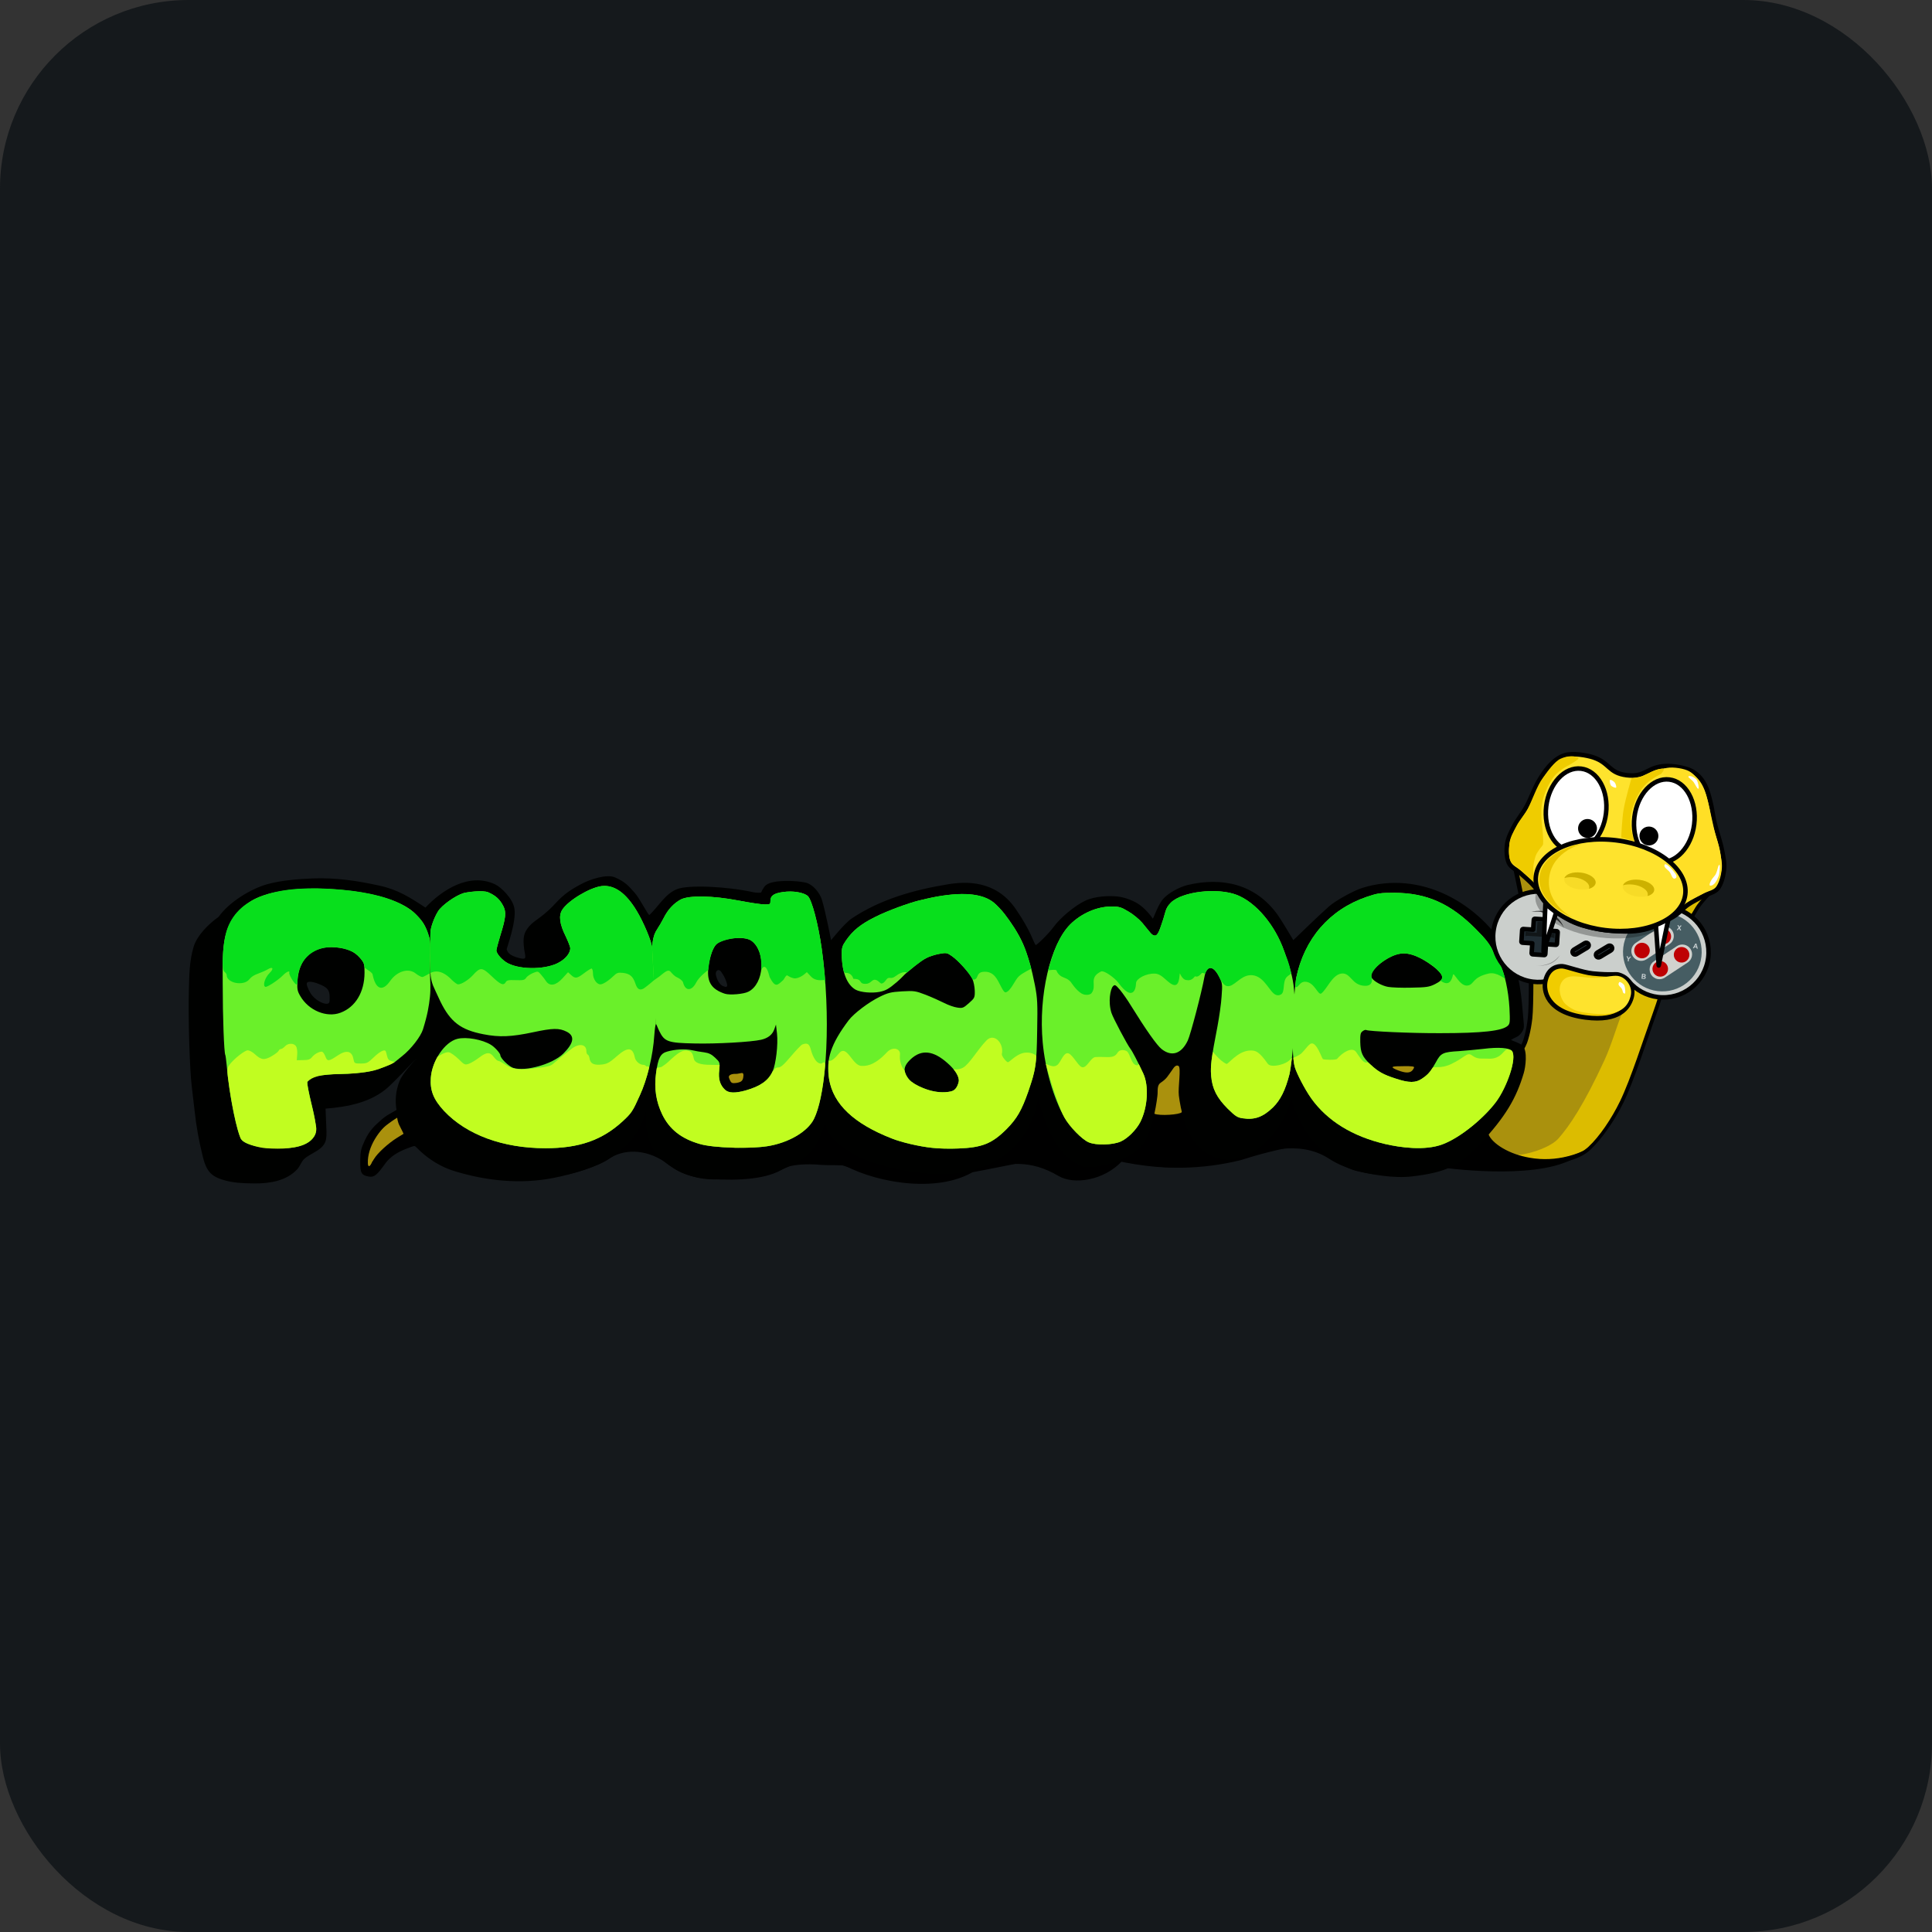 <svg width="256" height="256" viewBox="0 0 256 256" fill="none" xmlns="http://www.w3.org/2000/svg" id="pygame">
<rect x="0" y="0" width="256" height="256" fill="#333333" stroke="none"/>
<style>
#pygame {
    rect {fill: #15191C}

    @media (prefers-color-scheme: light) {
        rect {fill: #F4F2ED}
    }
}
</style>
<rect width="256" height="256" rx="25" fill="#15191C"/>
<path fill-rule="evenodd" clip-rule="evenodd" d="M202.047 138.124C202.137 137.896 202.536 136.762 202.746 134.891C202.925 133.286 202.928 126.949 202.746 125.307C202.463 122.756 200.75 114.783 200.75 114.783L226.741 118.016C226.741 118.016 225.314 119.477 224.841 120.277C224.141 121.46 222.914 123.39 222.205 125.074C221.242 127.363 220.299 131.228 219.22 134.196C217.965 137.652 216.283 143.005 214.829 145.999C213.728 148.267 211.957 150.812 210.492 152.163C209.289 153.272 207.438 153.681 205.874 153.926C204.31 154.171 201.089 153.959 192.068 150.984C189.116 150.01 173.703 151.117 170.205 151.863C166.87 152.574 164.506 153.389 164.362 153.425C153.399 156.13 145.409 152.529 143.455 152.48C140.256 152.399 127.737 155.652 122.724 155.889C116.304 156.191 116.731 155.721 107.676 152.758C102.754 151.148 101.582 149.698 96.431 149.288C88.994 148.695 79.737 152.336 76.437 153.092C71.997 154.109 64.559 154.342 61.121 152.48C58.607 151.118 57.501 149.055 53.801 150.552C52.238 151.184 50.197 153.096 49.573 154.112C48.995 155.744 48.485 155.717 48.442 154.112C48.384 151.942 49.874 149.493 52.091 147.877C52.988 147.204 55.578 146.322 58.597 147.074C60.931 147.655 66.603 147.623 71.221 147.074C75.15 146.608 81.742 144.541 85.715 142.178C91.43 138.779 97.952 139.524 99.648 139.648C102.429 139.851 113.758 144.005 119.616 144.232C125.732 144.469 135.427 140.937 138.861 140.517C146.227 139.615 157.094 141.28 164.045 139.637C170.371 138.141 180.806 138.009 186.701 137.936C193.926 137.846 200.038 143.207 202.047 138.124Z" fill="#AA910D" stroke="black" stroke-width="0.6" stroke-miterlimit="1.5" stroke-linecap="round" stroke-linejoin="round"/>
<path fill-rule="evenodd" clip-rule="evenodd" d="M219.763 121.365L226.563 117.963C226.563 117.963 225.135 119.425 224.662 120.224C223.963 121.408 222.736 123.337 222.027 125.022C221.064 127.311 220.121 131.175 219.042 134.143C217.786 137.6 216.105 142.952 214.65 145.947C213.548 148.214 211.939 150.609 210.473 151.961C209.271 153.07 207.87 153.226 206.472 153.53C204.346 153.994 201.131 153.047 201.131 153.047C203.262 152.826 205.645 151.828 206.492 150.867C207.956 149.207 209.872 146.394 212.605 140.467C213.522 138.476 214.237 135.942 214.89 134.362C216.123 131.376 216.814 127.314 217.837 124.945C218.4 123.642 219.763 121.365 219.763 121.365Z" fill="#DCBC00"/>
<path fill-rule="evenodd" clip-rule="evenodd" d="M195.773 149.567C196.115 149.261 197.448 149.272 197.448 149.272C197.448 149.272 197.382 149.333 197.353 149.366C195.9 151.025 202.675 155.704 209.849 152.486C206.307 156.279 194.609 155.155 191.32 154.74C191.289 154.757 191.272 154.766 191.272 154.766C191.272 154.766 183.304 155.731 182.418 155.639C181.133 155.506 178.336 154.984 176.093 153.527C172.035 150.89 167.038 152.769 165.209 153.338C164.796 153.467 164.774 153.509 164.445 153.585C161.24 154.323 156.066 155.159 151.752 154.357C150.899 154.198 149.211 154.013 148.648 153.888C146.242 156.432 142.301 157.023 140.258 155.821C136.351 153.519 133.642 154.256 130.151 154.675L130.183 154.656C129.873 154.763 129.594 154.86 129.581 154.869C124.791 158.266 116.35 156.785 112.04 154.487C111.773 154.345 109.581 154.425 108.853 154.357C106.848 154.169 104.672 154.306 103.794 154.869C101.702 156.211 98.077 156.481 94.061 156.223C90.228 155.976 88.791 154.438 88.195 154.03C85.431 152.134 82.501 152.277 80.638 153.585C79.18 154.609 75.669 155.579 75.019 155.639C71.642 155.951 66.891 156.467 63.253 155.639C58.431 154.541 55.111 151.953 55.092 151.937C54.92 151.787 54.739 151.878 54.063 152.128C52.665 152.634 51.686 153.299 51.074 154.138C49.938 155.729 49.588 156.008 48.889 155.903C47.875 155.729 47.718 155.449 47.735 153.806C47.753 152.547 47.823 152.215 48.364 151.061C48.959 149.768 49.805 149.034 50.078 148.789C50.127 148.745 50.208 148.668 50.252 148.631C50.334 148.565 50.724 148.159 51.301 147.792L52.624 147.024C52.624 147.024 54.212 146.111 55.092 146.086C60.589 145.929 61.195 152.324 85.602 146.086C93.275 144.125 101.573 147.41 109.337 147.151C117.929 146.865 131.875 145.231 137.586 145.191C139.671 145.176 146.823 144.872 152.955 147.574C153.671 147.89 156.346 147.699 156.583 147.374C160.005 142.684 166.19 144.893 171.076 145.098C176.035 145.307 180.707 146.463 186.341 148.624C187.38 149.022 194.963 148.837 195.773 149.567ZM48.679 153.631C48.635 151.988 49.763 150.135 51.441 148.911C52.12 148.402 52.624 148.105 52.624 148.105C52.624 148.105 52.675 148.402 52.7 148.492C52.825 148.949 52.857 148.999 53.05 149.366C53.242 149.715 53.474 150.234 53.474 150.234C53.474 150.234 53.032 150.502 52.56 150.799C51.529 151.446 49.965 152.803 49.536 153.631C48.932 154.794 48.712 154.846 48.679 153.631Z" fill="black"/>
<path fill-rule="evenodd" clip-rule="evenodd" d="M81.223 153.186C79.187 154.672 75.814 155.59 73.347 156.081C68.968 156.952 64.406 156.472 60.167 155.164C55.411 153.696 50.866 148.372 52.961 143.203C53.302 142.363 54.504 140.98 55.205 140.216C55.522 139.88 55.721 139.666 55.721 139.666C55.721 139.666 55.511 139.882 55.205 140.216C54.283 141.194 52.37 143.205 51.478 144.018C49.217 146.08 46.079 146.67 43.138 146.9L43.225 149.033C43.251 149.662 43.305 150.299 43.207 150.92C42.974 152.389 41.203 152.733 40.305 153.573C39.908 153.944 39.761 154.524 39.393 154.924C37.963 156.479 35.735 156.825 33.733 156.812C31.88 156.795 30.953 156.707 29.94 156.445C29.216 156.254 28.424 155.992 27.882 155.433C27.341 154.875 27.058 154.026 26.881 153.298C26.345 151.105 26.022 149.373 25.779 147.128C25.674 146.166 25.5 144.75 25.412 143.981C25.132 141.831 24.923 134.716 25.027 131.22C25.083 129.244 25.075 127.416 25.648 125.478C26.076 124.028 27.548 122.484 28.962 121.493C30.334 119.547 33.194 117.792 35.392 117.167C37.2 116.653 39.641 116.459 41.492 116.394C44.447 116.29 47.202 116.673 50.311 117.358C52.723 117.889 54.313 118.906 56.371 120.26C58.547 117.944 62.181 115.553 65.623 117.188C66.392 117.555 67.979 119.072 68.171 120.434C68.424 122.228 67.104 125.696 67.139 125.801C67.261 126.116 67.368 126.596 68.837 126.959C70.023 127.251 69.516 126.711 69.403 125.304C69.307 124.099 69.48 123.623 69.873 123.057C70.534 122.104 71.214 121.955 72.669 120.634C74.031 119.398 74.314 118.511 77.282 117.007C78.088 116.599 80.34 115.75 81.515 116.269C82.942 116.898 83.359 117.489 84.069 118.264C84.826 119.093 85.909 121.382 86.061 121.237C87.285 120.07 88.17 118.391 89.759 117.795C91.28 117.235 96.227 117.445 99.776 118.214C100.471 118.365 100.86 118.258 100.86 118.258C100.86 118.258 101.134 117.56 101.507 117.27C102.444 116.542 105.475 116.658 106.786 116.956C107.695 117.183 108.614 118.261 108.919 119.263C109.376 120.771 110.125 124.577 110.125 124.577C110.125 124.577 111.908 122.337 112.869 121.693C116.672 119.147 121.165 117.896 125.634 117.169C127.94 116.794 131.925 116.58 134.581 120.434C136.676 123.476 136.95 124.936 137.232 125.218C137.315 125.301 138.903 123.794 139.633 122.794C140.492 121.617 142.386 120.018 143.793 119.351C145.094 118.734 146.992 118.669 148.076 118.791C148.928 118.882 149.936 119.246 150.673 119.674C151.631 120.231 152.589 121.44 152.716 121.693C152.823 121.908 153.26 120.238 154.002 119.263C154.726 118.313 156.387 117.501 157.357 117.27C161.924 116.185 166.369 117.124 169.306 121.237C169.856 122.006 171.371 124.577 171.371 124.577C171.371 124.577 174.769 121.271 176.138 120.07C176.996 119.317 179.409 117.997 180.509 117.654C188.226 115.245 196.093 119.627 199.963 126.434C201.461 129.069 201.596 132.217 201.867 135.144C201.959 136.147 202.035 136.436 201.281 137.199C201.102 137.381 200.13 137.745 200.255 137.819C200.43 137.923 201.48 138.253 201.769 138.564C202.434 139.283 202.141 141.391 201.906 142.187C200.929 145.49 199.526 147.945 196.061 151.651C193.3 154.604 191.357 155.363 187.163 155.874C184.681 156.176 181.796 155.631 179.774 155.164C178.026 154.76 176.059 153.141 174.73 151.938C172.343 149.775 171.131 145.923 171.075 145.511C170.122 150.081 164.477 156.336 159.384 152.437C157.076 150.67 156.425 146.859 156.203 145.168C156.069 144.144 156.54 141.441 156.151 141.235C155.763 141.024 155.478 141.561 155.318 141.781C154.741 142.57 154.624 142.916 153.79 143.472C153.314 143.782 153.415 144.461 153.388 144.923C153.359 145.43 152.854 149.643 151.418 151.65C149.925 153.737 145.012 155.085 143.393 154.521C138.946 152.971 137.569 145.337 137.569 145.337C137.569 145.337 136.947 153.959 127.04 155.433C122.62 156.091 115.84 154.435 113.571 153.186C109.77 151.095 109.495 149.707 109.337 148.633C108.31 152.693 106.53 153.746 103.671 154.945C102.01 155.641 97.111 156.279 94.654 156.279C92.662 156.279 90.809 155.764 88.928 154.569C86.665 153.132 85.454 151.247 85.561 147.165C84.786 150.348 83.258 151.7 81.223 153.186ZM96.769 143.229C96.698 143.097 96.645 142.956 96.593 142.815C96.461 142.452 96.98 142.317 97.231 142.298C97.374 142.288 97.518 142.301 97.661 142.288C97.814 142.273 98.272 142.164 98.352 142.176C98.477 142.194 98.512 142.352 98.513 142.452C98.515 142.637 98.474 142.899 98.392 143.067C98.245 143.368 97.887 143.439 97.591 143.492C97.066 143.562 96.927 143.527 96.769 143.229ZM185.258 141.831C185.075 141.762 184.456 141.522 184.528 141.399C184.612 141.259 185.437 141.287 185.69 141.28C186.191 141.268 187.222 141.243 187.356 141.376C187.431 141.452 187.231 141.73 187.163 141.814C186.832 142.198 186.272 142.216 185.258 141.831ZM43.68 132.129C43.68 131.185 43.4 130.835 42.246 130.381C42.035 130.295 41.818 130.22 41.597 130.164C41.431 130.122 41.259 130.095 41.088 130.088C40.99 130.084 40.888 130.097 40.796 130.133C40.529 130.238 40.686 130.606 40.743 130.769C40.943 131.336 41.258 131.877 41.722 132.269C42.281 132.758 42.928 133.038 43.348 133.003C43.645 132.968 43.697 132.846 43.68 132.129ZM96.359 130.614C96.359 130.452 96.29 130.181 96.23 130.032C95.975 129.392 95.933 129.326 95.55 128.755C95.451 128.606 95.242 128.472 95.063 128.578C94.852 128.702 94.808 128.981 94.861 129.201C94.986 129.725 95.213 130.263 95.661 130.593C95.73 130.644 96.044 130.759 96.128 130.768C96.22 130.778 96.359 130.727 96.359 130.614Z" fill="#000100"/>
<path d="M183.527 151.585C179.209 150.572 175.888 148.526 173.755 145.554C172.829 144.243 171.77 142.082 171.588 141.481C170.915 139.264 171.518 130.731 171.745 129.612C172.829 124.385 176.15 120.539 181.08 118.844C182.531 118.354 182.863 118.302 184.768 118.302C189.034 118.319 192.198 119.718 195.572 123.126C196.9 124.455 197.407 125.119 197.827 126.028C198.124 126.675 198.543 127.479 198.753 127.811C199.33 128.755 199.889 131.307 200.012 133.58C200.099 135.328 200.082 135.643 199.82 135.888C199.12 136.604 196.428 136.901 190.799 136.901C187.041 136.919 181.325 136.657 181.028 136.482C180.958 136.429 180.73 136.499 180.556 136.639C180.276 136.831 180.223 137.076 180.241 138.073C180.276 139.489 180.521 140.03 181.569 141.027C182.583 141.988 183.283 142.39 184.926 142.915C186.709 143.509 187.583 143.509 188.439 142.915C189.279 142.355 189.593 141.953 190.275 140.73C190.904 139.541 191.201 139.401 193.334 139.279C194.208 139.209 195.642 139.087 196.533 138.982C198.596 138.719 200.029 138.842 200.344 139.261C201.043 140.223 199.646 144.105 198.246 145.991C196.717 148.051 193.62 150.688 191.166 151.62C188.786 152.525 185.503 152.04 183.527 151.585ZM190.153 130.398C191.376 129.777 191.394 129.384 190.328 128.387C189.873 127.985 188.964 127.356 188.3 127.006C186.639 126.132 185.433 126.115 183.982 126.936C182.356 127.845 181.377 129.052 181.797 129.628C182.129 130.083 183.143 130.625 183.912 130.765C184.367 130.852 185.765 130.905 187.006 130.87C189.016 130.835 189.384 130.782 190.153 130.398Z" fill="#6AF02A"/>
<path d="M183.527 151.585C179.21 150.572 175.888 148.526 173.755 145.554C172.829 144.243 171.858 142.305 171.588 141.448C171.451 141.012 171.389 140.479 171.369 140.164C171.369 140.164 172.101 139.896 172.474 139.547C172.88 139.167 173.409 138.355 173.742 138.269C174.48 138.077 175.147 140.249 175.298 140.34C175.448 140.431 177.012 140.484 177.167 140.305C177.934 139.416 179.162 138.675 179.687 139.391C180.003 139.822 180.405 140.576 180.863 140.765C181.029 140.833 181.242 140.753 181.242 140.753C181.242 140.753 181.664 141.116 181.694 141.144C182.643 142.022 183.351 142.412 184.926 142.915C186.709 143.509 187.583 143.509 188.439 142.915C189.077 142.49 189.411 142.156 189.834 141.484C189.968 141.271 190.908 141.638 192.242 141.012C194.186 140.1 194.372 139.358 195.039 139.84C195.821 140.407 196.15 140.224 197.24 140.279C199.082 140.373 199.244 138.862 199.877 139.061C200.087 139.127 200.265 139.156 200.344 139.261C201.043 140.223 199.646 144.105 198.246 145.992C196.717 148.051 193.62 150.688 191.166 151.62C188.786 152.525 185.503 152.04 183.527 151.585Z" fill="#C1FD20"/>
<path d="M199.418 129.626C199.463 129.803 198.365 128.747 197.267 128.996C195.044 129.499 195.377 130.437 194.487 130.586C193.416 130.766 192.632 128.691 192.523 129.177C192.352 129.937 191.994 130.743 190.884 129.949C190.822 129.904 191.238 129.77 191.04 129.251C190.676 128.297 187.511 126.092 185.704 126.344C183.707 126.624 181.436 128.604 181.738 129.522C181.871 129.927 181.821 130.664 180.842 130.625C179.089 130.578 178.98 128.804 177.718 129.005C176.532 129.194 175.869 130.988 175.106 131.619C174.637 132.006 174.22 130.101 172.927 130.085C172.392 130.079 172.173 130.504 171.936 130.725C171.804 130.848 171.64 130.822 171.644 130.749C171.675 130.194 171.709 129.79 171.745 129.612C172.829 124.385 176.15 120.539 181.08 118.844C182.531 118.354 182.863 118.302 184.769 118.302C189.034 118.319 192.198 119.718 195.572 123.126C196.9 124.455 197.407 125.119 197.827 126.028C198.124 126.675 198.544 127.479 198.753 127.811C198.988 128.194 199.218 128.841 199.418 129.626Z" fill="#08DF1C"/>
<path d="M171.396 130.503C171.616 132.238 171.593 133.613 171.48 136.418C171.365 139.29 170.977 141.896 170.871 142.303C170.329 144.436 169.665 145.764 168.668 146.743C167.34 148.019 166.239 148.421 164.648 148.177C163.949 148.072 163.686 147.897 162.673 146.901C161.239 145.467 160.627 144.261 160.487 142.583C160.365 141.324 160.505 140.188 161.326 135.975C161.554 134.734 161.816 132.968 161.868 132.024C161.991 130.416 161.973 130.276 161.536 129.42C160.75 127.864 159.876 127.864 159.596 129.437C159.229 131.482 157.76 137.076 157.393 137.863C156.554 139.646 155.261 140.065 153.932 139.017C153.268 138.492 151.852 136.464 149.842 133.23C149.404 132.496 148.74 131.57 148.391 131.15C147.814 130.486 147.726 130.433 147.482 130.678C147.132 131.028 146.804 132.728 147.272 134.209C147.482 134.874 149.387 138.475 149.807 138.999C150.034 139.279 150.803 140.765 151.485 142.233C152.254 143.876 152.079 146.726 151.1 148.666C150.576 149.697 149.422 150.851 148.513 151.253C147.464 151.725 145.227 151.795 144.248 151.358C143.356 150.974 141.713 149.278 141.049 148.089C139.598 145.502 138.479 141.621 138.164 138.125C137.587 131.919 139.178 125.137 141.8 122.497C143.251 121.046 145.349 120.12 147.237 120.12C148.286 120.12 148.548 120.19 149.527 120.784C150.139 121.134 150.96 121.815 151.362 122.287C152.429 123.563 152.617 123.966 153.041 123.966C153.464 123.966 153.723 123.007 154.095 121.914C154.436 120.914 154.382 120.369 155.138 119.613C156.624 118.127 161.309 117.585 163.879 118.581C166.431 119.578 168.931 122.55 170.154 126.011C170.609 127.287 171.199 128.962 171.396 130.503Z" fill="#6AF02A"/>
<path d="M160.688 139.458C160.727 139.214 161.434 140.465 162.504 140.971C162.733 141.079 163.997 139.202 165.725 139.196C166.359 139.194 166.82 139.292 167.987 140.955C168.213 141.277 168.992 141.337 170.034 140.965C170.879 140.664 171.194 140.096 171.185 140.176C171.056 141.295 170.926 142.093 170.871 142.303C170.329 144.436 169.665 145.764 168.668 146.743C167.34 148.019 166.239 148.421 164.648 148.177C163.949 148.072 163.686 147.897 162.673 146.901C161.239 145.467 160.627 144.261 160.487 142.583C160.409 141.774 160.438 141.015 160.688 139.458Z" fill="#C1FD20"/>
<path d="M141.049 148.089C139.988 146.198 138.579 140.967 138.579 140.967C139.305 141.284 139.701 141.424 140.11 141.106C140.584 140.737 140.951 139.305 141.619 139.592C142.155 139.824 142.832 141.155 143.29 141.372C143.984 141.701 144.482 140.11 145.161 140.064C146.629 139.965 147.542 140.362 148.067 139.509C148.453 138.882 149.224 139.221 149.325 139.305C149.789 139.691 149.88 141.001 150.576 141.148C150.83 141.202 150.882 140.976 150.882 140.976C150.882 140.976 151.286 141.805 151.485 142.233C152.254 143.876 152.079 146.726 151.1 148.666C150.576 149.697 149.422 150.851 148.513 151.253C147.464 151.725 145.226 151.795 144.248 151.358C143.356 150.974 141.713 149.278 141.049 148.089Z" fill="#C1FD20"/>
<path d="M171.098 128.98C171.109 129.029 170.637 129.297 170.481 129.48C169.904 130.153 170.31 131.441 169.734 131.771C169.229 132.06 168.825 131.688 168.745 131.617C168.003 130.957 167.265 129.118 165.642 129.216C164.291 129.297 163.48 130.845 162.577 130.661C162.021 130.548 161.615 129.574 161.536 129.42C161.089 128.535 160.696 128.225 160.301 128.279C160.176 128.296 159.88 128.467 159.699 129.012C159.682 129.111 159.374 128.777 159.2 128.98C158.595 129.689 158.415 129.261 158.305 129.403C157.905 129.919 157.532 129.928 157.123 129.849C156.649 129.757 156.332 128.955 156.332 128.955C156.245 129.767 156.197 131.123 155.006 130.244C154.321 129.738 153.821 129.036 153.028 129.007C151.835 128.965 150.553 129.688 150.534 130.252C150.488 131.567 149.905 131.572 149.794 131.568C149.133 131.544 148.372 130.453 148.115 130.122C147.802 129.72 146.341 128.497 145.864 128.739C144.193 129.588 145.404 130.566 144.645 131.584C144.445 131.851 143.783 131.934 143.285 131.627C142.535 131.166 141.915 130.145 141.872 130.1C141.416 129.617 141.076 129.615 140.669 129.394C140.38 129.237 140.094 128.933 140.01 128.624C139.944 128.382 138.876 128.586 138.876 128.586C138.876 128.586 139.549 126.282 139.985 125.312C140.507 124.149 141.119 123.183 141.8 122.497C143.251 121.046 145.349 120.12 147.237 120.12C148.286 120.12 148.548 120.19 149.527 120.784C150.139 121.134 150.96 121.815 151.362 122.287C152.429 123.563 152.608 123.966 153.041 123.966C153.473 123.966 153.723 123.009 154.105 121.886C154.445 120.89 154.402 120.349 155.138 119.613C156.624 118.127 161.309 117.585 163.879 118.581C166.431 119.578 168.931 122.55 170.154 126.011C170.609 127.287 170.731 127.31 171.098 128.98Z" fill="#08DF1C"/>
<path d="M123.498 152.092C121.837 151.918 119.477 151.376 118.166 150.851C113.149 148.893 110.422 146.324 109.863 143.002C109.408 140.363 110.107 138.3 112.467 135.171C113.149 134.279 115.107 132.793 116.54 132.094C117.642 131.552 118.044 131.447 119.512 131.36C121.138 131.273 121.278 131.29 122.659 131.814C123.463 132.129 124.547 132.619 125.106 132.898C125.648 133.178 126.434 133.458 126.854 133.51C127.553 133.615 127.658 133.563 128.392 132.916C129.144 132.251 129.179 132.182 129.161 131.273C129.144 130.748 129.004 130.049 128.847 129.717C128.48 128.948 126.994 127.287 126.137 126.693C125.49 126.238 125.403 126.221 124.442 126.395C123.882 126.5 123.113 126.745 122.728 126.955C121.907 127.374 120.82 128.336 120.176 128.86C119.71 129.24 119.582 129.489 118.865 130.101C117.764 131.045 117.379 131.255 116.54 131.43C115.526 131.622 114.058 131.5 113.394 131.15C112.24 130.521 111.558 128.825 111.541 126.5C111.523 125.591 111.593 125.347 112.1 124.612C113.027 123.284 114.023 122.48 115.893 121.536C117.729 120.609 120.434 119.663 121.662 119.351C122.118 119.234 123.289 118.952 124.109 118.809C128.102 118.112 130.385 118.546 131.696 119.613C132.098 119.945 132.745 120.627 133.13 121.134C133.969 122.235 134.954 123.662 135.56 125.084C136.227 126.652 136.731 128.476 137.133 130.538C137.465 132.269 137.5 132.968 137.43 136.569C137.36 140.992 137.273 141.656 136.259 144.611C135.385 147.11 134.755 148.212 133.392 149.593C131.451 151.533 130.158 152.057 126.994 152.18C125.893 152.232 124.319 152.197 123.498 152.092ZM122.756 144.335C124.111 144.824 125.482 144.86 126.277 144.519C126.553 144.401 126.848 144.058 127.033 143.354C127.068 143.22 127.05 143.11 127.047 143.076C126.983 142.445 126.494 141.703 125.562 140.879C123.674 139.184 122.101 139.032 120.702 140.326C120.08 140.901 119.833 141.383 119.869 141.845C119.886 142.057 119.981 142.307 120.095 142.512C120.607 143.432 121.452 143.865 122.756 144.335Z" fill="#6AF02A"/>
<path d="M123.498 152.092C121.837 151.918 119.477 151.376 118.166 150.851C113.149 148.893 110.422 146.324 109.862 143.002C109.712 142.13 109.808 140.516 109.808 140.516C109.808 140.516 110.094 140.912 111.157 139.59C112.219 138.271 112.928 141.209 114.14 141.234C114.594 141.243 115.733 141.356 117.522 139.435C118.28 138.622 119.328 138.945 119.253 139.713C119.119 141.092 119.859 141.844 119.859 141.844C119.859 141.844 120.031 142.792 120.749 143.318C121.878 144.147 123.979 145.035 126.007 144.619C126.684 144.481 126.946 143.762 127.032 143.316C127.167 142.615 126.342 141.674 126.342 141.674C126.342 141.674 127 141.809 127.597 141.477C128.483 140.983 129.502 139.106 130.733 137.844C131.727 136.827 133.065 138.248 132.75 139.672C132.694 139.925 133.345 140.716 133.538 140.747C133.74 140.78 134.545 139.787 135.535 139.539C136.572 139.28 137.33 139.827 137.322 139.938C137.201 141.68 136.938 142.631 136.259 144.611C135.385 147.11 134.755 148.212 133.392 149.593C131.451 151.533 130.158 152.057 126.994 152.18C125.893 152.232 124.319 152.197 123.498 152.092Z" fill="#C1FD20"/>
<path d="M135.015 129.357C134.449 129.878 133.94 131.34 133.256 131.491C133.028 131.541 132.685 130.805 132.612 130.673C132.168 129.866 131.743 128.588 130.202 128.781C129.522 128.866 129.534 129.49 129.348 129.658C129.057 129.923 128.861 129.746 128.847 129.717C128.48 128.948 126.994 127.287 126.137 126.693C125.491 126.238 125.403 126.221 124.442 126.395C123.882 126.5 123.113 126.745 122.729 126.955C121.907 127.374 120.176 128.86 120.176 128.86C120.176 128.86 119.666 128.59 118.693 129.325C118.088 129.782 117.956 129.46 117.637 129.621C117.412 129.734 117.252 130.235 116.831 130.323C116.636 130.36 116.363 129.852 115.945 129.825C115.435 129.792 115.39 130.495 114.414 130.346C114.004 130.284 114.072 129.948 113.718 129.796C113.415 129.666 113.085 129.733 113.071 129.686C112.868 128.982 112.287 128.885 112.049 128.918C112 128.925 111.826 128.811 111.81 128.752C111.64 128.097 111.547 127.34 111.541 126.5C111.523 125.591 111.593 125.346 112.1 124.612C113.027 123.284 114.023 122.48 115.893 121.536C117.729 120.609 120.492 119.646 121.662 119.351C122.041 119.255 123.634 118.895 124.11 118.809C128.097 118.085 130.385 118.546 131.696 119.613C132.098 119.945 132.745 120.627 133.13 121.134C134.449 122.873 134.973 123.88 135.56 125.084C136.064 126.119 136.651 128.361 136.651 128.361C136.651 128.361 135.503 128.907 135.015 129.357Z" fill="#08DF1C"/>
<path d="M86.916 135.7C86.864 135.7 86.473 129.839 86.473 129.839L86.403 127.829C86.298 125.312 86.473 124 87.067 123.144C87.312 122.777 87.714 122.095 87.959 121.606C88.501 120.522 89.287 119.683 90.197 119.193C91.28 118.616 94.444 118.669 97.888 119.333C99.339 119.613 100.86 119.84 101.297 119.84C102.031 119.857 102.084 119.823 102.084 119.385C102.084 118.686 102.521 118.372 103.762 118.197C105.055 118.004 106.506 118.249 107.048 118.739C107.573 119.246 108.412 122.375 108.884 125.714C110.107 134.402 109.618 144.733 107.835 148.299C106.978 149.977 104.461 151.446 101.647 151.883C99.234 152.25 94.514 152.11 92.731 151.585C90.284 150.886 88.711 149.645 87.749 147.67C86.928 145.957 86.665 144.208 86.928 142.233C87.19 140.188 87.504 139.576 88.431 139.331C89.462 139.034 90.773 138.964 91.682 139.156C92.119 139.261 92.836 139.384 93.291 139.436C93.92 139.524 94.287 139.698 94.759 140.153C95.388 140.747 95.406 140.765 95.301 141.814C95.161 142.985 95.406 143.771 96.07 144.401C96.56 144.855 97.434 144.873 98.815 144.488C100.772 143.929 101.821 143.177 102.381 141.953C102.818 140.957 103.115 138.405 102.958 136.954L102.818 135.765L102.608 136.359C102.363 137.094 101.769 137.566 100.842 137.775C99.531 138.073 94.881 138.335 92.032 138.265C88.501 138.195 88.046 138.038 87.347 136.604C87.102 136.097 86.986 135.7 86.916 135.7ZM99.182 131.395C101.262 130.329 101.524 126.186 99.619 124.682C98.692 123.948 95.598 124.298 94.829 125.224C94.357 125.801 93.972 127.007 93.85 128.336C93.675 130.154 94.305 131.098 96.053 131.675C96.682 131.884 98.57 131.727 99.182 131.395Z" fill="#6AF02A"/>
<path d="M102.519 141.856C102.677 141.547 102.833 141.446 103.115 141.446C103.447 141.446 103.849 141.097 104.793 139.978C105.475 139.174 106.156 138.457 106.296 138.405C106.961 138.143 107.223 138.3 107.433 139.051C107.73 140.188 108.237 140.922 108.744 140.922C108.789 140.922 108.83 140.923 108.867 140.926C109.195 140.651 109.384 140.662 109.327 141.311C109.054 144.364 108.548 146.873 107.835 148.299C106.978 149.977 104.461 151.446 101.646 151.883C100.671 152.031 99.319 152.097 97.936 152.087C97.738 152.095 97.573 152.097 97.451 152.092C97.38 152.089 97.282 152.082 97.164 152.074C95.383 152.027 93.659 151.858 92.731 151.585C90.284 150.886 88.71 149.645 87.749 147.67C86.927 145.957 86.665 144.208 86.927 142.233C86.959 141.991 86.99 141.768 87.024 141.564C87.046 141.429 87.564 141.431 87.67 141.364C87.876 141.233 88.244 140.979 88.553 140.695C89.829 139.489 90.389 139.139 91.001 139.209C91.577 139.261 91.77 139.471 91.927 140.258C92.049 140.835 92.749 141.097 94.217 141.097L95.349 141.115C95.349 141.115 95.348 141.246 95.338 141.395C95.327 141.559 95.308 141.745 95.301 141.814C95.161 142.985 95.406 143.771 96.07 144.401C96.559 144.855 97.433 144.873 98.814 144.488C100.772 143.929 101.821 143.177 102.381 141.953C102.409 141.887 102.456 141.857 102.519 141.856Z" fill="#C1FD20"/>
<path d="M100.863 128.584C100.863 128.584 101.188 125.85 99.63 124.703C98.351 123.742 95.251 124.64 94.822 125.216C93.977 126.352 93.895 128.438 93.833 128.531C93.833 128.531 92.654 129.403 92.269 130.154C91.675 131.343 90.803 131.377 90.506 130.171C90.453 129.944 90.039 129.647 89.69 129.489C89.375 129.35 89.034 128.975 88.911 128.818C88.579 128.416 88.308 128.615 87.347 129.402L86.499 130.002L86.473 129.839L86.403 127.829C86.298 125.311 86.473 124.001 87.067 123.144C87.312 122.777 87.714 122.095 87.959 121.606C88.501 120.522 89.287 119.683 90.197 119.193C91.28 118.616 94.444 118.669 97.888 119.333C99.339 119.613 100.86 119.84 101.297 119.84C102.031 119.857 102.084 119.822 102.084 119.386C102.084 118.686 102.521 118.372 103.762 118.197C105.055 118.004 106.506 118.249 107.048 118.739C107.572 119.246 108.412 122.375 108.884 125.714C109.113 127.343 109.282 129.029 109.394 130.718C109.346 130.165 109.283 129.841 109.206 129.853C108.436 129.94 107.87 129.857 107.415 129.35L106.908 128.808C106.908 128.808 106.235 129.52 105.448 129.635C104.977 129.704 104.286 129.227 104.286 129.227C104.013 129.362 103.951 129.716 103.732 129.91C103.01 130.547 102.748 130.94 101.979 129.472C101.565 127.705 101.082 127.96 100.863 128.584Z" fill="#08DF1C"/>
<path d="M57.46 130.763C57.431 130.715 57.086 129.991 57.029 128.907C56.921 126.861 57.035 123.712 57.035 123.563C57.035 122.951 57.524 121.57 58.049 120.749C58.538 119.945 60.374 118.651 61.44 118.337C61.79 118.232 63.957 117.899 64.727 118.249C65.706 118.686 66.23 119.176 66.684 120.05C67.104 120.871 67.034 121.588 66.282 124C66.003 124.909 65.775 125.783 65.775 125.941C65.775 126.378 66.597 127.287 67.331 127.654C69.132 128.563 72.576 128.458 74.184 127.462C75.04 126.955 75.565 126.238 75.565 125.644C75.565 125.469 75.285 124.752 74.953 124.053C74.149 122.445 74.009 121.326 74.498 120.557C75.268 119.333 78.152 117.602 79.725 117.41C81.403 117.218 82.959 118.319 84.41 120.766C85.197 122.06 86.411 124.822 86.411 125.644C86.428 126.255 86.984 135.698 86.914 135.698C86.861 135.698 86.753 136.359 86.7 137.164C86.525 139.873 85.774 142.985 84.777 145.152C83.816 147.285 83.693 147.46 82.54 148.544C79.795 151.078 76.754 152.145 72.278 152.145C66.632 152.145 61.807 150.362 58.836 147.198C57.455 145.712 56.965 144.506 57.087 142.827C57.245 140.555 58.923 138.073 60.601 137.653C61.79 137.356 63.94 137.74 65.076 138.457C65.583 138.772 66.282 139.558 66.3 139.821C66.3 140.223 67.401 141.289 67.996 141.499C69.621 142.023 73.205 141.009 74.621 139.628C76.054 138.212 76.194 137.268 75.093 136.709C74.096 136.202 73.24 136.22 70.635 136.779C67.751 137.391 66.16 137.461 64.045 137.041C61.056 136.464 59.675 135.415 58.346 132.688C57.909 131.797 57.481 130.798 57.46 130.763Z" fill="#6AF02A"/>
<path d="M57.971 140.033C57.98 140.017 59.01 139.317 59.5 139.436C59.745 139.489 60.322 139.908 60.776 140.345C61.528 141.097 61.615 141.132 62.122 140.957C62.419 140.852 63.031 140.485 63.468 140.153C64.465 139.384 64.919 139.366 65.426 140.048C65.653 140.345 65.916 140.572 66.02 140.572C66.143 140.572 66.527 140.782 66.894 141.027C67.786 141.656 68.765 141.814 70.443 141.604C72.751 141.324 72.96 141.272 73.397 140.87C73.642 140.66 74.079 140.293 74.376 140.048C74.691 139.803 75.25 139.349 75.635 139.051C76.666 138.195 77.698 138.317 77.698 139.279C77.698 139.489 77.767 139.698 77.872 139.733C77.96 139.768 78.065 139.961 78.1 140.17C78.205 140.87 78.572 141.114 79.428 141.079C80.39 141.027 80.669 140.887 81.788 139.908C83.169 138.702 83.834 138.754 84.113 140.1C84.218 140.625 84.76 141.097 85.267 141.097C85.406 141.097 85.573 141.193 85.646 141.312C85.846 141.231 86.037 141.401 86.028 141.438C85.696 142.798 85.266 144.089 84.777 145.152C83.816 147.285 83.694 147.46 82.54 148.544C79.795 151.078 76.754 152.145 72.278 152.145C66.632 152.145 61.807 150.362 58.836 147.198C57.455 145.712 56.965 144.505 57.088 142.827C57.153 141.877 57.485 140.89 57.971 140.033Z" fill="#C1FD20"/>
<path d="M57.051 129.198C57.042 129.105 57.034 129.007 57.029 128.907C56.921 126.861 57.035 123.712 57.035 123.563C57.035 122.951 57.524 121.571 58.049 120.749C58.538 119.945 60.374 118.651 61.44 118.337C61.79 118.232 63.957 117.899 64.727 118.249C65.706 118.686 66.23 119.176 66.684 120.05C67.104 120.871 67.034 121.588 66.282 124C66.003 124.909 65.775 125.783 65.775 125.941C65.775 126.378 66.597 127.287 67.331 127.654C69.132 128.563 72.576 128.458 74.184 127.462C75.04 126.955 75.565 126.238 75.565 125.644C75.565 125.469 75.285 124.752 74.953 124.053C74.149 122.445 74.009 121.326 74.498 120.557C75.267 119.333 78.152 117.602 79.725 117.41C81.403 117.218 82.959 118.319 84.41 120.766C85.197 122.06 86.411 124.822 86.411 125.644C86.419 125.937 86.64 129.902 86.64 129.902C86.64 129.902 85.511 130.88 85.206 131.024C84.681 131.271 84.407 130.967 84.2 130.346C83.886 129.385 83.466 129.018 82.557 128.913C81.893 128.843 81.736 128.895 81.281 129.332C80.634 129.961 79.9 130.433 79.551 130.433C79.061 130.433 78.572 129.699 78.572 129C78.572 128.633 78.484 128.336 78.379 128.336C78.292 128.336 77.837 128.615 77.4 128.948C76.474 129.664 76.212 129.699 75.67 129.192L75.268 128.825L74.534 129.629C73.677 130.573 72.873 130.731 72.383 130.049C72.243 129.822 71.929 129.42 71.702 129.157C71.282 128.668 71.282 128.668 70.618 128.93C70.251 129.087 69.831 129.367 69.709 129.577C69.499 129.874 69.289 129.909 68.31 129.874C67.401 129.839 67.139 129.892 67.017 130.136C66.719 130.643 66.317 130.468 65.164 129.367C63.888 128.143 63.643 128.126 62.664 129.21C62.052 129.874 61.143 130.433 60.689 130.433C60.566 130.433 60.217 130.171 59.902 129.874C59.08 129 58.259 128.615 57.525 128.755C57.213 128.815 57.029 128.93 57.029 128.93C57.029 128.93 57.05 129.149 57.051 129.198Z" fill="#08DF1C"/>
<path d="M35.016 152.061C33.53 151.869 32.447 151.519 32.062 151.082C31.433 150.365 30.384 145.243 30.034 141.118C29.964 140.454 29.894 139.859 29.859 139.807C29.684 139.527 29.51 134.685 29.51 130.455C29.51 125.525 29.186 121.998 33.283 119.393C34.945 118.335 38.813 117.395 44.71 117.87C51.051 118.38 53.931 119.948 55.067 121.12C56.116 122.204 56.321 122.526 56.879 124.218C57.091 124.862 56.94 127.566 56.972 128.8C57.001 129.89 57.089 130.979 56.972 132.063C56.835 133.33 56.658 134.423 56.046 136.398C55.749 137.342 54.49 138.985 53.301 139.929C52.899 140.244 52.497 140.576 52.392 140.663C51.955 141.013 50.487 141.59 49.211 141.905C48.337 142.114 46.353 142.305 45.062 142.318C43.82 142.33 42.197 142.464 41.503 142.722C41.192 142.838 40.955 142.968 40.738 143.319C40.673 143.425 40.789 144.041 40.84 144.284C40.997 145.025 41.062 145.427 41.203 145.992C41.467 147.058 42.132 149.622 41.748 150.376C41.056 151.735 39.317 152.061 37.866 152.131C36.922 152.166 35.646 152.131 35.016 152.061ZM45.103 134.195C47.096 133.461 48.302 131.451 48.302 128.881C48.302 127.71 48.267 127.588 47.69 126.923C46.956 126.067 45.994 125.647 44.438 125.525C41.484 125.28 39.596 126.941 39.421 129.965C39.352 131.084 39.404 131.329 39.806 132.01C40.907 133.898 43.285 134.877 45.103 134.195Z" fill="#6AF02A"/>
<path d="M40.708 151.446C39.426 152.198 37.324 152.296 35.235 152.145C34.257 152.074 32.16 151.538 31.863 150.803C31.39 149.65 30.636 146.19 30.216 142.851C30.041 141.557 30.184 141.377 30.464 141.009C31.076 140.24 32.439 139.174 32.824 139.174C33.051 139.174 33.471 139.401 33.785 139.698C34.624 140.468 35.044 140.502 36.005 139.943C36.46 139.681 36.862 139.366 36.914 139.244C36.967 139.104 37.107 138.999 37.229 138.999C37.334 138.999 37.579 138.842 37.754 138.65C38.173 138.178 38.995 138.195 39.239 138.667C39.362 138.859 39.414 139.349 39.379 139.751L39.327 140.485L40.183 140.468C40.813 140.468 41.092 140.38 41.32 140.1C41.634 139.698 42.229 139.349 42.631 139.349C42.771 139.349 42.98 139.628 43.103 139.961C43.365 140.677 43.557 140.66 44.746 139.856C45.9 139.087 46.634 139.244 46.826 140.31C46.949 140.905 46.966 140.922 47.805 140.922C48.592 140.922 48.732 140.852 49.466 140.153C50.235 139.401 50.882 139.034 51.074 139.244C51.127 139.296 51.214 139.593 51.284 139.908C51.371 140.31 51.511 140.502 51.826 140.572L52.295 140.729C52.295 140.729 52.033 140.909 51.717 141.052C51.236 141.269 50.621 141.484 50.55 141.516C49.553 141.971 47.578 142.268 45.253 142.303C42.281 142.355 41.39 142.691 40.725 143.352C40.675 143.672 40.918 144.855 41.267 146.271C41.617 147.705 41.897 149.173 41.914 149.523C41.949 150.257 41.495 150.991 40.708 151.446Z" fill="#C1FD20"/>
<path d="M29.856 128.876C29.543 128.616 29.41 128.296 29.575 126.013C29.627 125.3 29.742 124.43 29.921 123.728C31.043 119.322 35.639 117.322 43.612 117.77C51.972 118.24 55.991 120.44 56.879 124.218C57.047 124.936 57.002 125.535 57.004 126.257C57.004 126.398 56.957 126.923 56.96 127.813C56.962 128.283 56.974 128.895 56.978 128.958C56.851 128.995 56.104 129.498 55.919 129.46C55.734 129.421 55.354 129.208 55.074 128.985C54.124 128.23 52.61 128.679 51.695 129.987C50.675 131.445 49.769 131.108 49.37 129.121C49.295 128.75 48.291 128.356 48.291 128.116C48.291 127.256 47.151 126.334 46.836 126.174C45.898 125.7 44.654 125.418 43.435 125.524C41.492 125.693 39.404 127.088 39.404 130.246C39.404 131.08 38.228 129.172 38.327 128.896C38.449 128.556 37.963 128.753 37.49 129.235C36.849 129.888 35.382 130.847 35.157 130.761C34.773 130.613 35.112 129.522 35.725 128.926C36.324 128.345 36.162 128.027 35.478 128.442C35.24 128.586 34.678 128.836 34.228 128.998C33.639 129.209 33.306 129.424 33.035 129.767C32.293 130.703 30.036 130.277 30.036 129.2C30.036 129.104 29.955 128.958 29.856 128.876Z" fill="#08DF1C"/>
<path fill-rule="evenodd" clip-rule="evenodd" d="M221.132 120.215C224.415 120.618 226.753 123.613 226.35 126.897C225.945 130.181 222.951 132.52 219.668 132.116C218.132 131.927 216.805 131.173 215.866 130.087C215.861 130.082 215.852 130.071 215.852 130.071L207.312 129.017C207.312 129.017 207.296 129.028 207.289 129.034C206.115 129.859 204.645 130.268 203.111 130.08C199.827 129.676 197.489 126.682 197.893 123.397C198.297 120.113 201.291 117.774 204.575 118.178C206.308 118.392 219.532 120.018 221.132 120.215Z" fill="#CBCFCC" stroke="black" stroke-width="0.6" stroke-miterlimit="1.5" stroke-linecap="round" stroke-linejoin="round"/>
<path fill-rule="evenodd" clip-rule="evenodd" d="M220.878 120.971C223.736 121.307 225.783 123.9 225.447 126.758C225.112 129.615 222.519 131.663 219.662 131.327C216.804 130.992 214.757 128.399 215.093 125.541C215.428 122.683 218.021 120.636 220.878 120.971Z" fill="#465D63"/>
<path d="M222.167 123.223L222.428 122.911L222.264 122.578L222.417 122.596L222.522 122.819L222.673 122.626L222.824 122.644L222.586 122.935L222.768 123.293L222.611 123.275L222.494 123.034L222.324 123.241L222.167 123.223Z" fill="#C8D0D2"/>
<path d="M215.682 127.371L215.713 127.098L215.521 126.696L215.674 126.714L215.796 126.988L215.975 126.75L216.125 126.767L215.843 127.115L215.812 127.386L215.682 127.371Z" fill="#C8D0D2"/>
<path d="M217.579 129.027L217.838 129.058C217.889 129.064 217.927 129.07 217.951 129.077C217.976 129.085 217.997 129.096 218.016 129.112C218.034 129.128 218.048 129.148 218.059 129.172C218.07 129.196 218.073 129.222 218.07 129.25C218.066 129.28 218.055 129.307 218.036 129.33C218.016 129.354 217.992 129.37 217.963 129.38C218.001 129.396 218.029 129.419 218.047 129.449C218.065 129.479 218.071 129.513 218.067 129.55C218.063 129.579 218.053 129.607 218.036 129.633C218.019 129.66 217.998 129.68 217.972 129.693C217.947 129.707 217.916 129.714 217.881 129.714C217.859 129.714 217.807 129.709 217.723 129.7L217.503 129.674L217.579 129.027ZM217.697 129.15L217.68 129.3L217.765 129.31C217.816 129.316 217.848 129.319 217.86 129.319C217.883 129.319 217.901 129.313 217.916 129.302C217.93 129.29 217.938 129.274 217.941 129.254C217.943 129.234 217.939 129.217 217.93 129.203C217.92 129.189 217.905 129.18 217.883 129.174C217.871 129.171 217.834 129.166 217.772 129.159L217.697 129.15ZM217.667 129.407L217.647 129.58L217.767 129.594C217.814 129.6 217.844 129.602 217.857 129.601C217.877 129.6 217.894 129.593 217.908 129.581C217.922 129.568 217.93 129.551 217.933 129.528C217.935 129.509 217.932 129.492 217.924 129.477C217.917 129.462 217.904 129.451 217.887 129.443C217.87 129.434 217.832 129.427 217.772 129.42L217.667 129.407Z" fill="#C8D0D2"/>
<path d="M224.967 125.713L224.825 125.696L224.786 125.543L224.527 125.513L224.457 125.653L224.318 125.637L224.646 125.02L224.784 125.036L224.967 125.713ZM224.757 125.429L224.696 125.179L224.58 125.408L224.757 125.429Z" fill="#C8D0D2"/>
<path fill-rule="evenodd" clip-rule="evenodd" d="M221.21 125.104C221.807 124.71 221.972 123.904 221.578 123.306C221.183 122.708 220.377 122.543 219.78 122.938L216.744 124.942C216.146 125.337 215.981 126.142 216.376 126.74C216.77 127.338 217.576 127.503 218.174 127.108L221.21 125.104Z" fill="#D1D1CD"/>
<path fill-rule="evenodd" clip-rule="evenodd" d="M218.433 125.382C218.747 125.858 218.616 126.499 218.14 126.813C217.665 127.127 217.024 126.995 216.71 126.52C216.396 126.044 216.527 125.403 217.003 125.089C217.478 124.775 218.119 124.907 218.433 125.382Z" fill="#BE0003"/>
<path fill-rule="evenodd" clip-rule="evenodd" d="M221.261 123.515C221.575 123.991 221.443 124.632 220.968 124.946C220.492 125.26 219.851 125.129 219.537 124.653C219.224 124.177 219.355 123.536 219.83 123.222C220.306 122.908 220.947 123.04 221.261 123.515Z" fill="#BE0003"/>
<path fill-rule="evenodd" clip-rule="evenodd" d="M223.631 127.534C224.229 127.14 224.394 126.334 223.999 125.736C223.605 125.138 222.799 124.973 222.201 125.368L219.165 127.372C218.568 127.767 218.403 128.572 218.797 129.17C219.192 129.768 219.997 129.933 220.595 129.538L223.631 127.534Z" fill="#D1D1CD"/>
<path fill-rule="evenodd" clip-rule="evenodd" d="M220.853 127.812C221.167 128.288 221.036 128.929 220.56 129.243C220.085 129.557 219.444 129.425 219.13 128.95C218.816 128.474 218.947 127.833 219.423 127.519C219.898 127.205 220.539 127.336 220.853 127.812Z" fill="#BE0003"/>
<path fill-rule="evenodd" clip-rule="evenodd" d="M223.682 125.945C223.996 126.421 223.865 127.062 223.389 127.376C222.914 127.69 222.273 127.559 221.959 127.083C221.645 126.607 221.776 125.966 222.252 125.652C222.727 125.338 223.368 125.47 223.682 125.945Z" fill="#BE0003"/>
<path fill-rule="evenodd" clip-rule="evenodd" d="M210.468 125.084C210.371 124.923 210.162 124.871 210.001 124.967L208.531 125.85C208.37 125.947 208.318 126.156 208.415 126.317C208.511 126.477 208.72 126.53 208.881 126.433L210.351 125.55C210.512 125.454 210.564 125.245 210.468 125.084Z" fill="#334249" stroke="black" stroke-width="0.6" stroke-miterlimit="1.5" stroke-linecap="round" stroke-linejoin="round"/>
<path fill-rule="evenodd" clip-rule="evenodd" d="M213.572 125.465C213.475 125.304 213.266 125.252 213.105 125.349L211.636 126.232C211.475 126.329 211.423 126.538 211.52 126.699C211.616 126.86 211.826 126.912 211.986 126.815L213.456 125.932C213.616 125.835 213.669 125.626 213.572 125.465Z" fill="#324148" stroke="black" stroke-width="0.6" stroke-miterlimit="1.5" stroke-linecap="round" stroke-linejoin="round"/>
<path fill-rule="evenodd" clip-rule="evenodd" d="M215.884 121.05C215.93 120.673 215.662 120.33 215.286 120.284L209.562 119.58C209.186 119.533 208.843 119.801 208.796 120.178L208.628 121.542C208.582 121.919 208.85 122.262 209.227 122.308L214.95 123.012C215.327 123.059 215.67 122.791 215.716 122.414L215.884 121.05Z" fill="#646464"/>
<path fill-rule="evenodd" clip-rule="evenodd" d="M203.036 124.994L202.972 125.99C202.939 126.5 202.885 126.439 203.396 126.472L204.301 126.531C204.81 126.564 204.749 126.617 204.782 126.107L204.847 125.111L205.842 125.176C206.352 125.209 206.292 125.262 206.324 124.752L206.383 123.847C206.416 123.337 206.469 123.398 205.96 123.365L204.964 123.3L205.028 122.304C205.061 121.794 205.115 121.855 204.604 121.822L203.699 121.764C203.189 121.731 203.251 121.677 203.217 122.187L203.153 123.183L202.157 123.119C201.648 123.086 201.709 123.032 201.676 123.542L201.617 124.448C201.583 124.958 201.53 124.897 202.04 124.93L203.036 124.994Z" fill="#202C33" stroke="black" stroke-width="0.6" stroke-miterlimit="1.5" stroke-linecap="round" stroke-linejoin="round"/>
<path fill-rule="evenodd" clip-rule="evenodd" d="M202.48 124.003L205.592 124.204C205.75 124.214 205.954 124.317 205.954 124.317C205.954 124.317 205.961 124.248 205.964 124.208L205.973 124.059C206.002 123.622 206.088 123.745 205.624 123.715L204.571 123.649L204.644 122.515C204.672 122.078 204.759 122.201 204.294 122.171L204.086 122.161C203.622 122.131 203.723 122.02 203.694 122.457L203.621 123.591L202.511 123.514C202.048 123.484 202.149 123.373 202.121 123.81L202.111 123.959C202.108 124.004 202.104 124.051 202.104 124.051C202.104 124.051 202.327 123.993 202.48 124.003Z" fill="#111618"/>
<path fill-rule="evenodd" clip-rule="evenodd" d="M203.506 127.917C203.59 127.932 204.462 128.07 205.51 127.569C206.151 127.263 206.697 126.585 206.697 126.585C206.697 126.585 206.314 127.262 205.544 127.634C204.589 128.097 203.596 127.933 203.506 127.917Z" fill="#808080"/>
<path fill-rule="evenodd" clip-rule="evenodd" d="M207.302 123.157C207.249 123.007 207.173 122.837 207.063 122.674C206.76 122.227 206.21 121.798 205.712 121.497C205.303 121.25 204.844 120.971 204.261 120.851C203.734 120.743 202.923 120.819 202.923 120.819C202.923 120.819 204.62 120.322 205.96 121.273C206.782 121.856 207.146 122.66 207.302 123.157C207.389 123.412 207.409 123.609 207.409 123.609C207.409 123.609 207.386 123.429 207.302 123.157Z" fill="#3B3B3B"/>
<path fill-rule="evenodd" clip-rule="evenodd" d="M215.536 102.718C218.021 103.025 218.215 101.689 220.543 101.513C221.813 101.417 223.358 101.83 223.766 101.991C225.861 102.814 226.341 105.056 226.648 106.316C226.977 107.663 226.93 108.248 227.398 109.823C227.767 111.06 228.038 111.948 228.199 112.807C228.371 113.726 228.539 114.428 228.427 115.334C228.325 116.171 228.049 117.169 227.608 117.728C227.182 118.267 226.387 118.357 225.783 118.686C225.127 119.043 224.29 119.443 223.669 119.87C223.086 120.27 222.582 120.874 222.055 121.247C221.573 121.589 221.035 121.847 220.505 122.107C219.899 122.405 219.149 122.816 218.421 123.033C217.694 123.25 216.912 123.379 216.143 123.409C215.197 123.446 213.825 123.387 212.747 123.254C211.709 123.127 210.54 122.874 209.675 122.614C208.938 122.393 208.208 122.083 207.555 121.697C206.903 121.31 206.274 120.729 205.759 120.294C205.307 119.912 204.848 119.532 204.464 119.084C204.041 118.594 203.7 117.886 203.231 117.357C202.732 116.792 202.016 116.2 201.466 115.695C200.961 115.231 200.21 114.95 199.928 114.324C199.635 113.675 199.59 112.619 199.713 111.802C199.835 110.986 200.267 110.181 200.662 109.424C201.092 108.601 201.805 107.754 202.289 106.866C202.826 105.882 203.254 104.614 203.883 103.517C204.529 102.391 205.734 100.572 207.338 100.078C208.423 99.744 210.269 100.078 211.101 100.352C213.32 101.082 213.128 102.42 215.536 102.718Z" fill="#FEE32D" stroke="black" stroke-width="0.6" stroke-miterlimit="1.5" stroke-linecap="round" stroke-linejoin="round"/>
<path fill-rule="evenodd" clip-rule="evenodd" d="M220.537 101.838C221.28 101.559 222.772 101.753 223.56 102.071C224.313 102.375 224.853 103.037 225.264 103.745C225.787 104.646 225.964 104.425 226.816 108.468C227.01 109.379 227.227 110.32 227.423 110.945C227.561 111.383 227.67 111.745 227.783 112.189C227.93 112.763 228.082 113.693 228.097 114.361C228.11 114.981 228.109 115.63 227.871 116.201C227.632 116.771 227.484 117.516 226.871 117.812C225.878 118.29 223.514 119.528 223.514 119.528C223.379 119.226 224.139 118.05 223.467 116.475C222.687 114.644 221.702 114.112 221.702 114.112C221.702 114.112 224.015 113.223 224.776 110.086C225.1 108.75 224.913 106.273 224.166 105.092C222.912 103.108 221.848 103.012 220.709 102.764C220.187 102.649 220.315 101.921 220.537 101.838Z" fill="#FFDF26"/>
<path fill-rule="evenodd" clip-rule="evenodd" d="M216.171 103.132C216.171 103.132 217.188 103.033 217.618 102.842C218.371 102.509 219.467 101.849 220.271 101.857C220.665 101.861 220.327 102.273 220.193 102.443C219.992 102.699 220.088 102.414 218.66 103.414C217.332 104.344 216.304 106.432 216.053 108.37C215.936 109.269 216.41 111.402 216.593 111.457L214.814 110.976C214.814 110.976 214.93 108.451 215.145 107.208C215.371 105.901 216.171 103.132 216.171 103.132Z" fill="#F0CC00"/>
<path fill-rule="evenodd" clip-rule="evenodd" d="M203.319 116.92C203.319 116.92 200.71 114.63 200.468 114.469C199.792 114.02 199.929 112.627 200.01 111.787C200.09 110.945 200.561 110.175 200.956 109.424C201.357 108.663 201.984 107.992 202.408 107.222C202.989 106.161 203.647 104.121 204.45 103.058C205.097 102.2 205.964 100.907 206.788 100.536C208.166 99.915 209.151 100.33 209.17 100.492C209.183 100.595 208.528 101.036 207.571 101.56C206.87 101.944 206.192 102.538 205.961 102.823C205.508 103.382 204.55 104.924 204.289 106.694C204.187 107.382 204.247 108.773 204.317 109.249C204.43 110.006 204.51 111.485 204.471 111.808C204.435 112.098 204.142 112.289 203.988 112.537C203.824 112.801 203.596 113.082 203.488 113.395C203.352 113.794 203.194 114.409 203.168 114.931C203.141 115.519 203.319 116.92 203.319 116.92Z" fill="#EFCC00"/>
<path fill-rule="evenodd" clip-rule="evenodd" d="M223.715 102.905C223.878 102.656 224.604 103.039 224.797 103.307C225.022 103.619 225.156 104.459 225.05 104.51C224.901 104.584 224.633 103.938 224.415 103.635C224.19 103.323 223.652 103.002 223.715 102.905Z" fill="white"/>
<path fill-rule="evenodd" clip-rule="evenodd" d="M227.851 114.614C227.688 114.556 227.646 114.977 227.525 115.362C227.387 115.805 227.308 115.927 227.109 116.155C226.496 116.859 226.471 117.338 226.603 117.349C227.165 117.397 227.527 116.611 227.732 116.071C227.857 115.747 227.942 114.648 227.851 114.614Z" fill="white"/>
<path fill-rule="evenodd" clip-rule="evenodd" d="M213.344 103.345C213.419 103.267 213.826 103.514 213.959 103.683C214.092 103.852 214.214 104.283 214.139 104.361C214.063 104.44 213.591 104.248 213.459 104.078C213.327 103.909 213.268 103.423 213.344 103.345Z" fill="white"/>
<path fill-rule="evenodd" clip-rule="evenodd" d="M221.2 103.291C223.386 103.559 224.861 106.222 224.49 109.232C224.12 112.242 222.044 114.468 219.859 114.199C217.673 113.93 216.2 111.268 216.569 108.258C216.94 105.248 219.015 103.022 221.2 103.291Z" fill="white" stroke="black" stroke-width="0.6" stroke-miterlimit="1.5" stroke-linecap="round" stroke-linejoin="round"/>
<path fill-rule="evenodd" clip-rule="evenodd" d="M218.644 109.531C219.33 109.615 219.819 110.241 219.735 110.927C219.651 111.614 219.024 112.103 218.337 112.018C217.652 111.934 217.162 111.308 217.246 110.621C217.332 109.935 217.957 109.446 218.644 109.531Z" fill="black"/>
<path fill-rule="evenodd" clip-rule="evenodd" d="M209.515 101.853C211.7 102.122 213.174 104.784 212.803 107.795C212.434 110.805 210.358 113.031 208.173 112.762C205.987 112.493 204.513 109.831 204.883 106.82C205.254 103.81 207.328 101.585 209.515 101.853Z" fill="white" stroke="black" stroke-width="0.6" stroke-miterlimit="1.5" stroke-linecap="round" stroke-linejoin="round"/>
<path fill-rule="evenodd" clip-rule="evenodd" d="M210.508 108.53C211.194 108.614 211.683 109.24 211.599 109.927C211.515 110.613 210.888 111.102 210.201 111.018C209.515 110.933 209.026 110.307 209.11 109.621C209.195 108.934 209.821 108.445 210.508 108.53Z" fill="black"/>
<path fill-rule="evenodd" clip-rule="evenodd" d="M207.043 128.034C207.569 128.063 209.701 128.859 211.051 128.992C213.468 129.231 214.075 129.029 214.469 129.144C216.306 129.68 216.462 131.31 216.156 132.268C215.776 133.46 214.627 135.405 210.087 134.819C204.892 134.148 204.48 131.216 204.782 129.935C205.194 128.184 206.432 128 207.043 128.034Z" fill="#F0CC00" stroke="black" stroke-width="0.6" stroke-miterlimit="1.5" stroke-linecap="round" stroke-linejoin="round"/>
<path fill-rule="evenodd" clip-rule="evenodd" d="M209.189 129.408C209.852 129.447 210.407 129.559 211.214 129.569C212.438 129.585 213.21 129.317 214.077 129.296C214.944 129.275 215.617 129.9 215.927 130.569C216.278 131.327 216.105 131.911 215.965 132.325C215.426 133.913 213.908 134.702 210.461 134.242C209.102 134.06 208.418 133.883 207.506 133.109C206.818 132.525 206.384 131.096 206.884 130.209C207.463 129.182 208.563 129.371 209.189 129.408Z" fill="#FEE32D"/>
<path fill-rule="evenodd" clip-rule="evenodd" d="M214.644 130.121C214.768 130.136 215.117 130.351 215.222 130.572C215.34 130.819 215.371 131.435 215.35 131.601C215.34 131.685 215.152 131.637 215.101 131.571C215.027 131.478 215.005 131.204 214.912 131.041C214.807 130.859 214.518 130.634 214.473 130.481C214.436 130.353 214.519 130.106 214.644 130.121Z" fill="white"/>
<path fill-rule="evenodd" clip-rule="evenodd" d="M213.055 115.413C218.053 116.028 221.867 118.498 221.569 120.925C221.27 123.352 216.971 124.824 211.974 124.21C206.976 123.595 203.162 121.125 203.46 118.698C203.759 116.27 208.058 114.799 213.055 115.413Z" fill="black" fill-opacity="0.27"/>
<path fill-rule="evenodd" clip-rule="evenodd" d="M219.407 122.498L221.07 121.783L219.789 127.929L219.407 122.498Z" fill="white" stroke="black" stroke-width="0.6" stroke-miterlimit="1.5" stroke-linecap="round" stroke-linejoin="round"/>
<path fill-rule="evenodd" clip-rule="evenodd" d="M206.213 120.875L204.772 119.778L204.526 126.052L206.213 120.875Z" fill="white" stroke="black" stroke-width="0.6" stroke-miterlimit="1.5" stroke-linecap="round" stroke-linejoin="round"/>
<path fill-rule="evenodd" clip-rule="evenodd" d="M214.151 111.345C219.612 112.021 223.715 115.236 223.309 118.52C222.903 121.804 218.139 123.921 212.679 123.246C207.218 122.57 203.114 119.355 203.521 116.071C203.927 112.787 208.69 110.67 214.151 111.345Z" fill="#FEE32D" stroke="black" stroke-width="0.6" stroke-miterlimit="1.5" stroke-linecap="round" stroke-linejoin="round"/>
<path fill-rule="evenodd" clip-rule="evenodd" d="M209.732 111.781C209.732 111.781 205.712 112.707 205.27 116.288C204.826 119.868 208.409 121.601 208.409 121.601C208.409 121.601 203.564 119.712 204.007 116.132C204.45 112.551 209.732 111.781 209.732 111.781Z" fill="#E8C500"/>
<path fill-rule="evenodd" clip-rule="evenodd" d="M217.247 116.569C218.397 116.712 219.269 117.327 219.193 117.943C219.117 118.559 218.121 118.944 216.971 118.802C215.821 118.659 214.95 118.044 215.026 117.428C215.102 116.812 216.098 116.427 217.247 116.569Z" fill="#F7DB27"/>
<path fill-rule="evenodd" clip-rule="evenodd" d="M215.058 117.3C215.26 116.769 216.186 116.454 217.244 116.585C218.394 116.728 219.266 117.343 219.189 117.959C219.146 118.311 218.803 118.587 218.303 118.733C218.32 118.687 218.332 118.639 218.338 118.589C218.414 117.973 217.543 117.358 216.393 117.215C215.899 117.154 215.435 117.19 215.058 117.3Z" fill="#CDB100"/>
<path fill-rule="evenodd" clip-rule="evenodd" d="M209.487 115.609C210.637 115.751 211.509 116.367 211.433 116.983C211.356 117.599 210.361 117.984 209.211 117.842C208.061 117.699 207.19 117.084 207.266 116.468C207.342 115.851 208.338 115.467 209.487 115.609Z" fill="#F7DB27"/>
<path fill-rule="evenodd" clip-rule="evenodd" d="M207.298 116.34C207.5 115.809 208.426 115.494 209.484 115.625C210.634 115.767 211.506 116.383 211.429 116.999C211.386 117.351 211.043 117.627 210.542 117.773C210.56 117.727 210.572 117.679 210.578 117.629C210.654 117.013 209.783 116.397 208.633 116.255C208.139 116.194 207.675 116.23 207.298 116.34Z" fill="#CDB100"/>
<path fill-rule="evenodd" clip-rule="evenodd" d="M220.606 114.538C220.762 114.357 221.536 115.162 221.605 115.281C221.69 115.429 222.428 116.096 222.021 116.369C221.602 116.648 221.476 115.842 221.227 115.53C221 115.244 220.322 114.871 220.606 114.538Z" fill="white"/>
</svg>